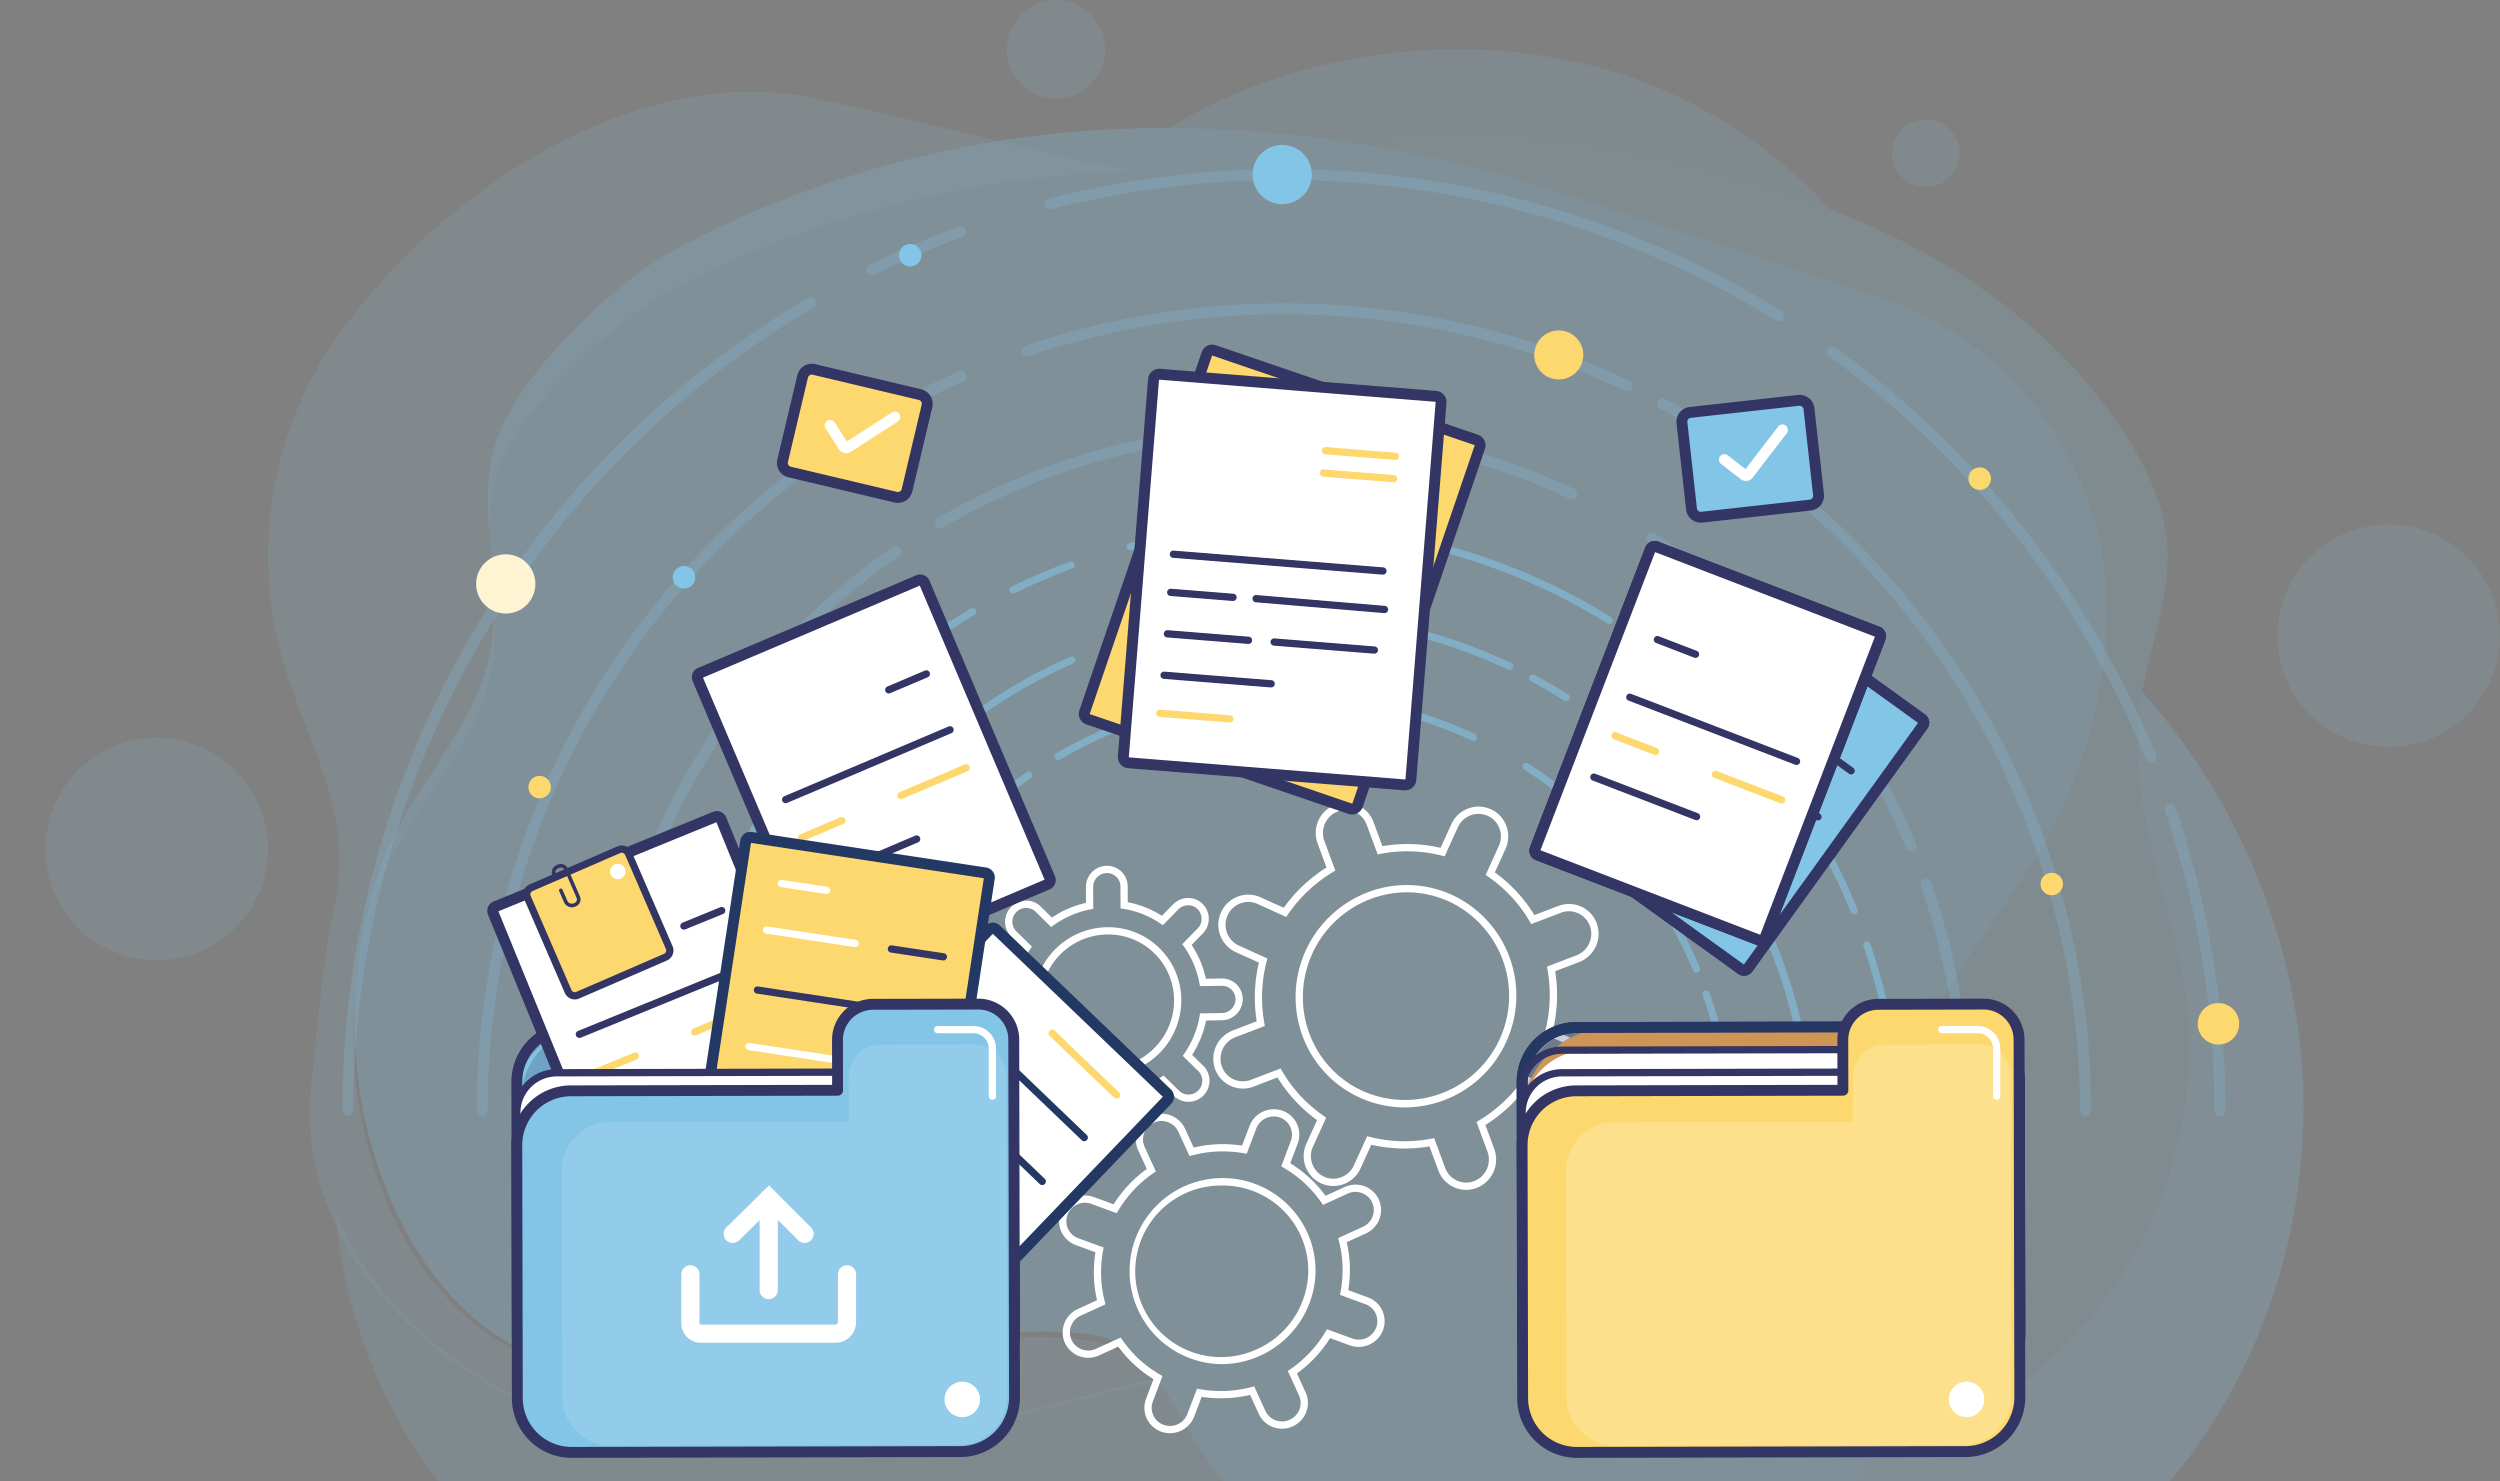 <svg xmlns="http://www.w3.org/2000/svg" width="414.274" height="245.422" viewBox="0 0 414.274 245.422">
  <rect x="0" y="0" width="414.274" height="245.422" fill="#808080" stroke="none"/>
  <g id="graphic" transform="translate(-20.861 -29.137)">
    <g id="BACKGROUND" transform="translate(20.861 29.137)">
      <g id="Group_1502" data-name="Group 1502" transform="translate(0)" opacity="0.34">
        <g id="Group_1501" data-name="Group 1501">
          <g id="Group_1491" data-name="Group 1491" transform="translate(307.743 114.633)" opacity="0.6">
            <path id="Path_1758" data-name="Path 1758" d="M585.641,262.951a69.619,69.619,0,0,1-32.583,75.811,74.024,74.024,0,0,1-17.348,7.162c-.991,1.579-2.065,3.108-3.205,4.587h51.867c13.191-15.7,20.749-35.831,21.938-56.315a97.44,97.44,0,0,0-.447-16.618,106.552,106.552,0,0,0-26.1-57.855c-.211,1.134-.39,2.272-.52,3.416C577.692,236.74,582.684,249.9,585.641,262.951Z" transform="translate(-532.505 -219.723)" fill="#83c5e7"/>
          </g>
          <g id="Group_1492" data-name="Group 1492" transform="translate(55.637 201.293)" opacity="0.41">
            <path id="Path_1759" data-name="Path 1759" d="M258.021,404.766c-3.042-4.2-5.424-9.564-8.651-13.857-6.912,1.406-13.737,3.457-20.641,5.226-14.127,3.62-28.68,6.312-43.26,6.512-16.2.222-32.716-2.9-46.805-11.223-10.744-6.347-20.193-16.044-25.3-27.623a84.574,84.574,0,0,0,16.974,44.128H260.474Q259.2,406.39,258.021,404.766Z" transform="translate(-113.362 -363.801)" fill="#83c5e7"/>
          </g>
          <g id="Group_1493" data-name="Group 1493" transform="translate(193.79 8.17)" opacity="0.41">
            <path id="Path_1760" data-name="Path 1760" d="M370.076,57.731c3.936-.134,8.168-.37,12.786-.719,21.548-1.631,42.893,3.279,63.59,10.059q2.994.981,5.954,2.109a80.09,80.09,0,0,0-32.784-21.765c-24.753-8.577-54.769-5.167-76.572,8.339A196.627,196.627,0,0,1,370.076,57.731Z" transform="translate(-343.05 -42.721)" fill="#83c5e7"/>
          </g>
          <g id="Group_1494" data-name="Group 1494" transform="translate(44.434 15.2)" opacity="0.35">
            <path id="Path_1761" data-name="Path 1761" d="M130.717,268.287c14.049,8.134,30.551,11.243,46.751,11.108,14.58-.121,29.146-2.657,43.291-6.093,6.912-1.68,13.747-3.632,20.666-4.96-2.826-3.679-6.313-6.561-11.5-7.177-20.068-2.385-41.183,5.887-61.161,7.292-13.424.944-27.684-.876-38.533-8.9-7.039-5.207-12.173-12.711-15.675-20.775a72.505,72.505,0,0,1-1.323-53.036c4.153-11.575,14.241-20.372,17.77-32.164,2.948-9.85-.469-20.133.5-30.089a28.116,28.116,0,0,1,1.227-6.044c3.456-10.584,20.051-25.876,30.222-30.986A176.185,176.185,0,0,1,238.7,67.65c-14.747-2.467-28.7-6.9-53.425-12.154-29.363-6.239-62.351,15.311-79.677,40.38a59.549,59.549,0,0,0-4.66,8.022,63.8,63.8,0,0,0-4.906,40.276C99.3,160,109.4,172.189,105.789,189.032c-2.2,10.26-2.782,19.771-3.922,29.928a42.7,42.7,0,0,0,3.68,22.437C110.6,252.641,120,262.084,130.717,268.287Z" transform="translate(-94.736 -54.408)" fill="#83c5e7"/>
          </g>
          <g id="Group_1495" data-name="Group 1495" transform="translate(220.816 22.146)" opacity="0.47">
            <path id="Path_1762" data-name="Path 1762" d="M400.769,66.271c-4.618.349-8.85.585-12.786.719a233.455,233.455,0,0,1,40.262,9.516L478.5,93.034a54.9,54.9,0,0,1,37.8,55.221c-.01.163-.02.327-.03.49a82.614,82.614,0,0,1-13.663,40.313c-7.175,10.707-17.077,22.682-19.555,35.824-1.975,10.471,2.291,21.056,2.81,31.713a48.275,48.275,0,0,1-7.745,28.05,74.024,74.024,0,0,0,17.348-7.162,69.619,69.619,0,0,0,32.583-75.811c-2.957-13.053-7.948-26.211-6.4-39.812.13-1.143.31-2.281.52-3.416,1.533-8.273,4.8-16.356,4.1-24.715-.527-6.316-3.309-12.243-6.709-17.591-11.29-17.756-29.5-30.175-49.246-37.7q-2.958-1.127-5.954-2.109C443.662,69.55,422.317,64.64,400.769,66.271Z" transform="translate(-387.983 -65.957)" fill="#83c5e7"/>
          </g>
          <g id="Group_1496" data-name="Group 1496" transform="translate(58.787 21.202)" opacity="0.7">
            <path id="Path_1763" data-name="Path 1763" d="M142,116.412a29.826,29.826,0,0,0-1.2,6.245c-.914,10.281,2.553,20.874-.345,31.056C136.993,165.9,126.948,175.032,122.854,187c-6.05,17.683-5.76,37.5,1.588,54.731,3.541,8.3,8.714,16.022,15.777,21.36,10.89,8.228,25.159,10.033,38.578,8.989,19.971-1.553,41.044-10.2,61.124-7.841,5.19.609,8.692,3.565,11.536,7.348,3.228,4.293,5.609,9.652,8.651,13.857q1.175,1.625,2.453,3.163H367.555c1.14-1.479,2.214-3.008,3.205-4.588a48.275,48.275,0,0,0,7.745-28.05c-.519-10.657-4.785-21.242-2.81-31.713,2.479-13.141,12.38-25.117,19.555-35.824a82.614,82.614,0,0,0,13.663-40.313c.01-.163.02-.327.03-.49a54.9,54.9,0,0,0-37.8-55.221L320.89,75.881a233.455,233.455,0,0,0-40.262-9.516A196.627,196.627,0,0,0,253.6,64.387c-1.958,0-3.914.028-5.867.085a171.83,171.83,0,0,0-75.664,19.8C161.925,89.6,145.406,105.47,142,116.412Z" transform="translate(-118.599 -64.386)" fill="#83c5e7"/>
          </g>
          <g id="Group_1497" data-name="Group 1497" transform="translate(166.822)" opacity="0.35">
            <circle id="Ellipse_110" data-name="Ellipse 110" cx="8.17" cy="8.17" r="8.17" fill="#83c5e7"/>
          </g>
          <g id="Group_1498" data-name="Group 1498" transform="translate(377.371 86.897)" opacity="0.35">
            <circle id="Ellipse_111" data-name="Ellipse 111" cx="18.451" cy="18.451" r="18.451" fill="#83c5e7"/>
          </g>
          <g id="Group_1499" data-name="Group 1499" transform="translate(0 114.718)" opacity="0.35">
            <circle id="Ellipse_112" data-name="Ellipse 112" cx="18.451" cy="18.451" r="18.451" transform="translate(0 23.582) rotate(-39.719)" fill="#83c5e7"/>
          </g>
          <g id="Group_1500" data-name="Group 1500" transform="translate(313.528 19.792)" opacity="0.35">
            <circle id="Ellipse_113" data-name="Ellipse 113" cx="5.605" cy="5.605" r="5.605" fill="#83c5e7"/>
          </g>
        </g>
      </g>
    </g>
    <g id="OBJECTS" transform="translate(77.608 53.149)">
      <g id="Group_1516" data-name="Group 1516" transform="translate(0 0)">
        <g id="Group_1507" data-name="Group 1507" transform="translate(0 4.008)">
          <g id="Group_1504" data-name="Group 1504" transform="translate(53.393 58.77)" opacity="0.57">
            <g id="Group_1503" data-name="Group 1503">
              <path id="Path_1764" data-name="Path 1764" d="M250.858,303.852a.6.6,0,0,1-.6-.6A74.862,74.862,0,0,1,282.4,241.809a.6.6,0,1,1,.686.988A73.65,73.65,0,0,0,251.46,303.25.6.6,0,0,1,250.858,303.852Z" transform="translate(-222.419 -200.638)" fill="#83c5e7"/>
              <path id="Path_1765" data-name="Path 1765" d="M494.707,327.88a.6.6,0,0,1-.6-.6,73.378,73.378,0,0,0-4.172-24.483.6.6,0,0,1,1.135-.4,74.59,74.59,0,0,1,4.24,24.883A.6.6,0,0,1,494.707,327.88Z" transform="translate(-317.921 -224.666)" fill="#83c5e7"/>
              <path id="Path_1766" data-name="Path 1766" d="M469.13,274.071a.6.6,0,0,1-.553-.367,73.461,73.461,0,0,0-28-33.293.6.6,0,1,1,.652-1.011,74.65,74.65,0,0,1,28.46,33.837.6.6,0,0,1-.554.835Z" transform="translate(-298.154 -199.682)" fill="#83c5e7"/>
              <path id="Path_1767" data-name="Path 1767" d="M311.967,231.031a.6.6,0,0,1-.3-1.121,74.906,74.906,0,0,1,69.373-3.188.6.6,0,0,1-.509,1.089,73.705,73.705,0,0,0-68.256,3.137A.6.6,0,0,1,311.967,231.031Z" transform="translate(-246.772 -191.874)" fill="#83c5e7"/>
              <path id="Path_1768" data-name="Path 1768" d="M228.909,291.221a.6.6,0,0,1-.6-.6,88.053,88.053,0,0,1,52.565-80.56.6.6,0,1,1,.485,1.1,86.852,86.852,0,0,0-51.848,79.46A.6.6,0,0,1,228.909,291.221Z" transform="translate(-213.672 -188.007)" fill="#83c5e7"/>
              <path id="Path_1769" data-name="Path 1769" d="M496,297.7a.6.6,0,0,1-.6-.6,87.206,87.206,0,0,0-35.141-69.748.6.6,0,1,1,.716-.966,88.779,88.779,0,0,1,25.92,30.5A87.022,87.022,0,0,1,496.6,297.1.6.6,0,0,1,496,297.7Z" transform="translate(-306.012 -194.487)" fill="#83c5e7"/>
              <path id="Path_1770" data-name="Path 1770" d="M448.3,219.385a.6.6,0,0,1-.322-.094c-1.779-1.13-3.623-2.209-5.481-3.207a.6.6,0,1,1,.568-1.059c1.884,1.011,3.753,2.1,5.558,3.251a.6.6,0,0,1-.324,1.109Z" transform="translate(-298.906 -189.978)" fill="#83c5e7"/>
              <path id="Path_1771" data-name="Path 1771" d="M393.06,207.36a.6.6,0,0,1-.257-.058,87.09,87.09,0,0,0-64.938-3.8.6.6,0,1,1-.386-1.14,88.3,88.3,0,0,1,65.84,3.848.6.6,0,0,1-.259,1.145Z" transform="translate(-253.031 -183.127)" fill="#83c5e7"/>
              <path id="Path_1772" data-name="Path 1772" d="M540.2,322.494a.6.6,0,0,1-.6-.6,101.25,101.25,0,0,0-5.36-32.617.6.6,0,1,1,1.139-.387,102.455,102.455,0,0,1,5.423,33A.6.6,0,0,1,540.2,322.494Z" transform="translate(-335.581 -219.28)" fill="#83c5e7"/>
              <path id="Path_1773" data-name="Path 1773" d="M508.274,250.948a.6.6,0,0,1-.557-.374,101.539,101.539,0,0,0-34.511-43.9.6.6,0,0,1,.706-.975,102.754,102.754,0,0,1,34.919,44.421.6.6,0,0,1-.557.829Z" transform="translate(-311.17 -186.244)" fill="#83c5e7"/>
              <path id="Path_1774" data-name="Path 1774" d="M411.234,190.036a.6.6,0,0,1-.318-.091A101.715,101.715,0,0,0,332,177.817a.6.6,0,1,1-.3-1.165,102.919,102.919,0,0,1,79.855,12.273.6.6,0,0,1-.319,1.112Z" transform="translate(-254.695 -173.43)" fill="#83c5e7"/>
              <path id="Path_1775" data-name="Path 1775" d="M299.6,189.143a.6.6,0,0,1-.266-1.142,102.5,102.5,0,0,1,9.654-4.132.6.6,0,1,1,.416,1.129,101.092,101.092,0,0,0-9.541,4.083A.6.6,0,0,1,299.6,189.143Z" transform="translate(-241.845 -177.576)" fill="#83c5e7"/>
              <path id="Path_1776" data-name="Path 1776" d="M204.576,285.9a.6.6,0,0,1-.6-.6,102.562,102.562,0,0,1,50.751-88.561.6.6,0,1,1,.608,1.038A101.883,101.883,0,0,0,205.178,285.3.6.6,0,0,1,204.576,285.9Z" transform="translate(-203.975 -182.685)" fill="#83c5e7"/>
            </g>
          </g>
          <g id="Group_1506" data-name="Group 1506" opacity="0.22">
            <g id="Group_1505" data-name="Group 1505">
              <path id="Path_1777" data-name="Path 1777" d="M186.478,274a.9.9,0,0,1-.9-.9,113.369,113.369,0,0,1,35.934-82.939,114.669,114.669,0,0,1,12.936-10.469.9.9,0,0,1,1.03,1.481,112.011,112.011,0,0,0-48.1,91.927A.9.9,0,0,1,186.478,274Z" transform="translate(-143.25 -117.089)" fill="#83c5e7"/>
              <path id="Path_1778" data-name="Path 1778" d="M557.238,310.529a.9.9,0,0,1-.9-.9,111.6,111.6,0,0,0-6.344-37.23.9.9,0,1,1,1.7-.6,113.409,113.409,0,0,1,6.446,37.83A.9.9,0,0,1,557.238,310.529Z" transform="translate(-288.457 -153.621)" fill="#83c5e7"/>
              <path id="Path_1779" data-name="Path 1779" d="M518.35,228.717a.9.9,0,0,1-.832-.552,111.7,111.7,0,0,0-42.584-50.627.9.9,0,1,1,.977-1.516,113.5,113.5,0,0,1,43.269,51.442.9.9,0,0,1-.831,1.253Z" transform="translate(-258.4 -115.636)" fill="#83c5e7"/>
              <path id="Path_1780" data-name="Path 1780" d="M279.39,163.276a.9.9,0,0,1-.456-1.681A113.88,113.88,0,0,1,384.4,156.749a.9.9,0,1,1-.765,1.634,112.076,112.076,0,0,0-103.792,4.77A.9.9,0,0,1,279.39,163.276Z" transform="translate(-180.277 -103.765)" fill="#83c5e7"/>
              <path id="Path_1781" data-name="Path 1781" d="M153.1,254.792a.9.9,0,0,1-.9-.9,133.869,133.869,0,0,1,79.917-122.477.9.9,0,1,1,.727,1.652,132.064,132.064,0,0,0-78.84,120.825A.9.9,0,0,1,153.1,254.792Z" transform="translate(-129.949 -97.885)" fill="#83c5e7"/>
              <path id="Path_1782" data-name="Path 1782" d="M559.2,264.644a.9.9,0,0,1-.9-.9,132.6,132.6,0,0,0-53.434-106.057.9.9,0,0,1,1.075-1.45,134.969,134.969,0,0,1,39.4,46.37,132.3,132.3,0,0,1,14.759,61.137A.9.9,0,0,1,559.2,264.644Z" transform="translate(-270.349 -107.737)" fill="#83c5e7"/>
              <path id="Path_1783" data-name="Path 1783" d="M486.686,145.568a.9.9,0,0,1-.484-.141c-2.71-1.721-5.514-3.362-8.334-4.876a.9.9,0,1,1,.853-1.59c2.859,1.534,5.7,3.2,8.449,4.942a.9.9,0,0,1-.484,1.664Z" transform="translate(-259.545 -100.881)" fill="#83c5e7"/>
              <path id="Path_1784" data-name="Path 1784" d="M402.69,127.285a.9.9,0,0,1-.386-.088,132.424,132.424,0,0,0-98.746-5.771.9.9,0,0,1-.577-1.71,134.23,134.23,0,0,1,100.1,5.851.9.9,0,0,1-.388,1.718Z" transform="translate(-189.793 -90.464)" fill="#83c5e7"/>
              <path id="Path_1785" data-name="Path 1785" d="M626.414,302.341a.9.9,0,0,1-.9-.9,153.966,153.966,0,0,0-8.148-49.6.9.9,0,1,1,1.708-.58,155.755,155.755,0,0,1,8.245,50.177A.9.9,0,0,1,626.414,302.341Z" transform="translate(-315.307 -145.433)" fill="#83c5e7"/>
              <path id="Path_1786" data-name="Path 1786" d="M577.868,193.559a.9.9,0,0,1-.836-.562,154.42,154.42,0,0,0-52.476-66.755.9.9,0,0,1,1.059-1.462A156.221,156.221,0,0,1,578.7,192.316a.9.9,0,0,1-.834,1.243Z" transform="translate(-278.191 -95.204)" fill="#83c5e7"/>
              <path id="Path_1787" data-name="Path 1787" d="M430.322,100.945a.9.9,0,0,1-.477-.137,154.668,154.668,0,0,0-120-18.442.9.9,0,1,1-.449-1.747A156.467,156.467,0,0,1,430.8,99.277a.9.9,0,0,1-.478,1.668Z" transform="translate(-192.324 -75.721)" fill="#83c5e7"/>
              <path id="Path_1788" data-name="Path 1788" d="M260.592,99.588a.9.9,0,0,1-.4-1.712,155.678,155.678,0,0,1,14.677-6.282.9.9,0,0,1,.624,1.693A154.056,154.056,0,0,0,260.989,99.5.893.893,0,0,1,260.592,99.588Z" transform="translate(-172.786 -82.024)" fill="#83c5e7"/>
              <path id="Path_1789" data-name="Path 1789" d="M116.108,246.7a.9.9,0,0,1-.9-.9,155.934,155.934,0,0,1,77.158-134.642.9.9,0,1,1,.913,1.556A154.918,154.918,0,0,0,117.01,245.8.9.9,0,0,1,116.108,246.7Z" transform="translate(-115.206 -89.793)" fill="#83c5e7"/>
            </g>
          </g>
        </g>
        <g id="Group_1508" data-name="Group 1508" transform="translate(104.312 109.003)">
          <path id="Path_1790" data-name="Path 1790" d="M397.015,314.437a4.906,4.906,0,0,1-4.595-3.213l-1.472-3.985a24.561,24.561,0,0,1-9.643-.281l-1.768,3.9a4.978,4.978,0,0,1-2.769,2.611,4.88,4.88,0,0,1-3.783-.11,4.967,4.967,0,0,1-2.434-6.577l1.77-3.9a24.509,24.509,0,0,1-6.563-7.07l-3.968,1.516a4.9,4.9,0,0,1-6.358-2.884,5.026,5.026,0,0,1,2.91-6.414l3.978-1.521a25.1,25.1,0,0,1,.361-9.73l-3.847-1.744a4.995,4.995,0,0,1,.335-9.189,4.88,4.88,0,0,1,3.783.111L366.8,267.7a25.1,25.1,0,0,1,7.084-6.68l-1.476-3.994a5.027,5.027,0,0,1,2.91-6.414,4.9,4.9,0,0,1,6.359,2.884l1.471,3.985a24.517,24.517,0,0,1,9.643.282l1.768-3.9a4.965,4.965,0,0,1,6.552-2.5,4.876,4.876,0,0,1,2.576,2.773,4.98,4.98,0,0,1-.141,3.8l-1.769,3.9a24.541,24.541,0,0,1,6.563,7.071l3.967-1.517a4.9,4.9,0,0,1,6.359,2.884,5.027,5.027,0,0,1-2.91,6.414l-3.978,1.521a25.113,25.113,0,0,1-.361,9.73l3.846,1.745a4.983,4.983,0,0,1-4.117,9.076l-3.848-1.745a25.112,25.112,0,0,1-7.083,6.68l1.475,3.994a5.029,5.029,0,0,1-2.91,6.415A4.925,4.925,0,0,1,397.015,314.437Zm-5.288-8.564,1.822,4.934a3.7,3.7,0,0,0,4.8,2.179,3.82,3.82,0,0,0,2.211-4.874l-1.818-4.924.426-.256a23.958,23.958,0,0,0,7.426-7.005l.285-.416,4.761,2.159a3.781,3.781,0,0,0,3.124-6.886L410,288.622l.125-.488a23.937,23.937,0,0,0,.38-10.2l-.088-.49,4.9-1.874a3.819,3.819,0,0,0,2.211-4.873,3.7,3.7,0,0,0-4.8-2.178l-4.913,1.879-.258-.439a23.355,23.355,0,0,0-6.885-7.419l-.413-.285,2.182-4.809a3.777,3.777,0,0,0,.108-2.89,3.679,3.679,0,0,0-1.943-2.095,3.759,3.759,0,0,0-4.96,1.9l-2.181,4.809-.487-.123a23.363,23.363,0,0,0-10.116-.295l-.5.1-1.822-4.935a3.7,3.7,0,0,0-4.8-2.178,3.819,3.819,0,0,0-2.211,4.874l1.818,4.923-.426.257a23.936,23.936,0,0,0-7.427,7.006l-.284.416-4.762-2.16a3.682,3.682,0,0,0-2.857-.083,3.792,3.792,0,0,0-.267,6.969l4.761,2.159-.125.489a23.957,23.957,0,0,0-.38,10.2l.088.49-4.9,1.874a3.819,3.819,0,0,0-2.211,4.874,3.695,3.695,0,0,0,4.8,2.178l4.913-1.879.259.438a23.337,23.337,0,0,0,6.885,7.418l.413.286-2.182,4.809a3.76,3.76,0,0,0,1.835,4.984,3.679,3.679,0,0,0,2.857.082,3.784,3.784,0,0,0,2.1-1.984l2.182-4.809.487.123a23.372,23.372,0,0,0,10.116.294Zm-4.859-5.093A18.089,18.089,0,0,1,369.9,288.909a18.6,18.6,0,0,1,10.781-23.764,18.038,18.038,0,0,1,13.989.408,18.376,18.376,0,0,1,9,24.347h0A18.492,18.492,0,0,1,386.868,300.779Zm.339-35.647a17.057,17.057,0,0,0-6.095,1.135,17.4,17.4,0,0,0-10.082,22.224,16.838,16.838,0,0,0,8.89,9.579,17.253,17.253,0,0,0,14.255-31.422A16.832,16.832,0,0,0,387.207,265.133Z" transform="translate(-315.129 -250.282)" fill="#fff"/>
          <path id="Path_1791" data-name="Path 1791" d="M311.121,312.549a3.424,3.424,0,0,1-3.43-3.415l-.011-2.62a16.3,16.3,0,0,1-5.655-2.248l-1.85,1.889a3.473,3.473,0,0,1-2.44,1.051,3.3,3.3,0,0,1-2.458-.978,3.4,3.4,0,0,1-1.028-2.437,3.476,3.476,0,0,1,1-2.461l1.85-1.889a16.314,16.314,0,0,1-2.364-5.605l-2.619.042a3.515,3.515,0,0,1-2.459-.978,3.407,3.407,0,0,1-1.027-2.437,3.51,3.51,0,0,1,3.44-3.513l2.631-.043a16.69,16.69,0,0,1,2.314-5.691l-1.862-1.824a3.406,3.406,0,0,1-1.028-2.438,3.5,3.5,0,0,1,3.44-3.512,3.416,3.416,0,0,1,2.458.978l1.862,1.824a16.684,16.684,0,0,1,5.642-2.432l-.012-2.63a3.51,3.51,0,0,1,3.441-3.513,3.455,3.455,0,0,1,2.458.978,3.405,3.405,0,0,1,1.028,2.437l.012,2.619a16.309,16.309,0,0,1,5.654,2.248l1.85-1.889h0a3.469,3.469,0,0,1,2.44-1.052,3.343,3.343,0,0,1,2.458.977,3.468,3.468,0,0,1,.027,4.9l-1.85,1.889a16.313,16.313,0,0,1,2.364,5.606l2.62-.042a3.475,3.475,0,0,1,2.458.978,3.4,3.4,0,0,1,1.028,2.437,3.507,3.507,0,0,1-3.44,3.512l-2.63.043A16.721,16.721,0,0,1,325.119,299l1.862,1.823a3.488,3.488,0,0,1-2.413,5.95,3.381,3.381,0,0,1-2.458-.978l-1.862-1.824a16.682,16.682,0,0,1-5.643,2.432l.013,2.63a3.509,3.509,0,0,1-3.441,3.513Zm-9.257-9.837.416.281a15.124,15.124,0,0,0,6.1,2.423l.5.082.016,3.631a2.223,2.223,0,0,0,2.227,2.218h.038a2.3,2.3,0,0,0,2.257-2.3l-.017-3.618.488-.1a15.528,15.528,0,0,0,6.079-2.62l.41-.293,2.577,2.523a2.161,2.161,0,0,0,1.6.635,2.285,2.285,0,0,0,1.59-3.888l-2.577-2.524.285-.416a15.528,15.528,0,0,0,2.494-6.131l.086-.49,3.617-.058a2.3,2.3,0,0,0,2.257-2.3,2.221,2.221,0,0,0-2.226-2.218h-.037l-3.629.059-.093-.5a15.133,15.133,0,0,0-2.548-6.045l-.291-.41,2.548-2.6a2.263,2.263,0,0,0-.01-3.2,2.084,2.084,0,0,0-1.6-.634,2.276,2.276,0,0,0-1.6.69h0l-2.548,2.6-.416-.281a15.133,15.133,0,0,0-6.1-2.423l-.5-.082-.017-3.63a2.221,2.221,0,0,0-2.226-2.218h-.038a2.3,2.3,0,0,0-2.257,2.3l.017,3.618-.488.1a15.515,15.515,0,0,0-6.078,2.621l-.41.294-2.577-2.525a2.2,2.2,0,0,0-1.6-.633,2.3,2.3,0,0,0-2.257,2.3,2.21,2.21,0,0,0,.666,1.582l2.577,2.525-.285.416a15.518,15.518,0,0,0-2.494,6.131l-.086.49-3.618.058a2.3,2.3,0,0,0-2.257,2.3,2.214,2.214,0,0,0,.666,1.583,2.252,2.252,0,0,0,1.6.634l3.628-.058.093.5a15.148,15.148,0,0,0,2.548,6.044l.291.41-2.548,2.6a2.275,2.275,0,0,0-.657,1.614,2.212,2.212,0,0,0,.666,1.583,2.151,2.151,0,0,0,1.6.634,2.279,2.279,0,0,0,1.6-.69Zm9.064-.339a12.045,12.045,0,0,1-8.489-3.456A12.357,12.357,0,0,1,311,277.847a12.1,12.1,0,0,1,12.324,12.072,12.425,12.425,0,0,1-12.2,12.452Zm.277-23.325-.182,0a11.155,11.155,0,0,0-7.742,19.007,10.916,10.916,0,0,0,7.83,3.112,11.119,11.119,0,0,0,7.808-3.368h0a11.12,11.12,0,0,0,3.205-7.876,10.9,10.9,0,0,0-10.92-10.877Z" transform="translate(-288.631 -257.212)" fill="#fff"/>
          <path id="Path_1792" data-name="Path 1792" d="M331,388.415a4.245,4.245,0,0,1-1.462-.259,4.2,4.2,0,0,1-2.488-5.442l1.231-3.249a20.6,20.6,0,0,1-5.845-5.394l-3.187,1.457a4.252,4.252,0,0,1-5.641-2.07,4.176,4.176,0,0,1-.1-3.242,4.267,4.267,0,0,1,2.229-2.378l3.186-1.457a20.624,20.624,0,0,1-.256-7.95l-3.262-1.194a4.2,4.2,0,0,1-2.488-5.442,4.307,4.307,0,0,1,5.487-2.509l3.273,1.2a21.1,21.1,0,0,1,5.492-5.858l-1.437-3.142a4.181,4.181,0,0,1-.1-3.243,4.279,4.279,0,0,1,7.87-.309l1.437,3.143a21.113,21.113,0,0,1,8.023-.321l1.236-3.259a4.307,4.307,0,0,1,5.486-2.509,4.2,4.2,0,0,1,2.489,5.442l-1.232,3.249a20.644,20.644,0,0,1,5.846,5.395l3.185-1.457a4.259,4.259,0,0,1,3.258-.131,4.2,4.2,0,0,1,2.488,5.442,4.261,4.261,0,0,1-2.23,2.378l-3.186,1.457a20.627,20.627,0,0,1,.256,7.951l3.262,1.193a4.2,4.2,0,0,1,2.488,5.443,4.307,4.307,0,0,1-5.487,2.509l-3.273-1.2a21.113,21.113,0,0,1-5.492,5.858l1.437,3.143a4.177,4.177,0,0,1,.1,3.242,4.3,4.3,0,0,1-5.487,2.509,4.179,4.179,0,0,1-2.383-2.2l-1.438-3.143a21.1,21.1,0,0,1-8.024.322l-1.235,3.259A4.311,4.311,0,0,1,331,388.415Zm-8.156-15.854.286.413a19.455,19.455,0,0,0,6.2,5.715l.438.257-1.589,4.195a3,3,0,0,0,1.776,3.886,3.1,3.1,0,0,0,3.949-1.805l1.586-4.184.49.085a19.945,19.945,0,0,0,8.5-.341l.488-.127,1.854,4.055a2.982,2.982,0,0,0,1.7,1.57,3.1,3.1,0,0,0,3.949-1.805,2.985,2.985,0,0,0-.074-2.315l-1.854-4.055.415-.287a19.949,19.949,0,0,0,5.818-6.2l.256-.427,4.2,1.537a3.1,3.1,0,0,0,3.948-1.805,2.995,2.995,0,0,0-1.776-3.886l-4.212-1.541.093-.5a19.461,19.461,0,0,0-.27-8.425l-.124-.487,4.094-1.871a3.067,3.067,0,0,0,1.605-1.711,3,3,0,0,0-1.777-3.886,3.065,3.065,0,0,0-2.344.094l-4.094,1.872-.287-.413a19.466,19.466,0,0,0-6.2-5.715l-.439-.257,1.59-4.195a3,3,0,0,0-1.777-3.886,3.1,3.1,0,0,0-3.948,1.806l-1.587,4.183-.49-.085a19.929,19.929,0,0,0-8.5.341l-.488.126-1.854-4.054a3.076,3.076,0,0,0-5.651.235,2.983,2.983,0,0,0,.074,2.316l1.854,4.054-.415.287a19.927,19.927,0,0,0-5.817,6.2l-.256.427-4.2-1.537a3.1,3.1,0,0,0-3.948,1.805,3,3,0,0,0,1.776,3.886l4.212,1.542-.093.5a19.449,19.449,0,0,0,.269,8.424l.124.487-4.094,1.872a3.068,3.068,0,0,0-1.6,1.711,2.986,2.986,0,0,0,.073,2.314,3.051,3.051,0,0,0,4.047,1.476Zm16.657,4.413a15.419,15.419,0,1,1,14.244-21.868,15.194,15.194,0,0,1,.378,11.784A15.676,15.676,0,0,1,339.5,376.974Zm.213-29.6a14.216,14.216,0,1,0,5.786,27.089h0a14.336,14.336,0,0,0,7.5-7.995,14,14,0,0,0-.348-10.857A14.184,14.184,0,0,0,339.71,347.369Z" transform="translate(-298.196 -283.935)" fill="#fff"/>
        </g>
        <g id="Group_1515" data-name="Group 1515" transform="translate(22.153)">
          <g id="Group_1511" data-name="Group 1511" transform="translate(49.848 36.264)">
            <g id="Group_1510" data-name="Group 1510">
              <g id="Group_1509" data-name="Group 1509">
                <path id="Rectangle_129" data-name="Rectangle 129" d="M2.582,0H18.6a2.583,2.583,0,0,1,2.583,2.583v12.3A2.583,2.583,0,0,1,18.6,17.466H2.583A2.583,2.583,0,0,1,0,14.883V2.582A2.582,2.582,0,0,1,2.582,0Z" transform="translate(4.62 0.586) rotate(13.354)" fill="#fcd86e"/>
                <path id="Path_1793" data-name="Path 1793" d="M254.952,152.406a2.445,2.445,0,0,1-.566-.067h0L236.8,148.165a2.459,2.459,0,0,1-1.822-2.956l3.317-13.971a2.46,2.46,0,0,1,2.956-1.822l17.585,4.174a2.46,2.46,0,0,1,1.822,2.956l-3.318,13.971A2.459,2.459,0,0,1,254.952,152.406Zm-.15-1.822a.649.649,0,0,0,.784-.483L258.9,136.13a.653.653,0,0,0-.484-.784l-17.584-4.174a.651.651,0,0,0-.784.484l-3.317,13.971a.652.652,0,0,0,.483.784l17.585,4.174Z" transform="translate(-234.913 -129.349)" fill="#333564"/>
              </g>
              <path id="Path_1794" data-name="Path 1794" d="M251.638,149.428a1.471,1.471,0,0,1-.306-.033,1.414,1.414,0,0,1-.9-.625l-2.21-3.473a.9.9,0,0,1,1.523-.969l2,3.148,7.464-4.812a.9.9,0,0,1,.977,1.517l-7.786,5.019A1.414,1.414,0,0,1,251.638,149.428Z" transform="translate(-240.162 -134.598)" fill="#fff"/>
            </g>
          </g>
          <g id="Group_1514" data-name="Group 1514" transform="translate(198.901 41.422)">
            <g id="Group_1513" data-name="Group 1513">
              <g id="Group_1512" data-name="Group 1512">
                <path id="Rectangle_130" data-name="Rectangle 130" d="M2.583,0H18.6a2.582,2.582,0,0,1,2.582,2.582v12.3A2.582,2.582,0,0,1,18.6,17.466H2.582A2.582,2.582,0,0,1,0,14.883V2.583A2.583,2.583,0,0,1,2.583,0Z" transform="matrix(0.994, -0.11, 0.11, 0.994, 0.741, 3.08)" fill="#83c5e7"/>
                <path id="Path_1795" data-name="Path 1795" d="M486.76,159.105a2.457,2.457,0,0,1-2.436-2.185l-1.586-14.271a2.458,2.458,0,0,1,2.17-2.711l17.962-2a2.458,2.458,0,0,1,2.713,2.169l1.586,14.272a2.458,2.458,0,0,1-2.17,2.711l-17.961,2A2.538,2.538,0,0,1,486.76,159.105Zm16.381-19.375a.579.579,0,0,0-.072,0l-17.963,2a.651.651,0,0,0-.575.719l1.586,14.271a.651.651,0,0,0,.719.575l17.962-2h0a.651.651,0,0,0,.574-.719l-1.586-14.271A.652.652,0,0,0,503.141,139.73Z" transform="translate(-482.723 -137.926)" fill="#333564"/>
              </g>
              <path id="Path_1796" data-name="Path 1796" d="M498.9,155.44a1.409,1.409,0,0,1-.869-.3l-3.25-2.523a.9.9,0,0,1,1.107-1.426l2.947,2.288,5.4-7.045a.9.9,0,0,1,1.432,1.1l-5.639,7.349a1.413,1.413,0,0,1-.947.545A1.468,1.468,0,0,1,498.9,155.44Z" transform="translate(-487.388 -141.176)" fill="#fff"/>
            </g>
          </g>
          <circle id="Ellipse_114" data-name="Ellipse 114" cx="4.91" cy="4.91" r="4.91" transform="translate(0 67.841)" fill="#fef3d3"/>
          <circle id="Ellipse_115" data-name="Ellipse 115" cx="4.91" cy="4.91" r="4.91" transform="translate(128.662)" fill="#83c5e7"/>
          <path id="Path_1797" data-name="Path 1797" d="M209.932,186.941a1.865,1.865,0,1,1-1.865-1.865A1.865,1.865,0,0,1,209.932,186.941Z" transform="translate(-173.623 -115.294)" fill="#83c5e7"/>
          <path id="Path_1798" data-name="Path 1798" d="M566.915,159.766a1.865,1.865,0,1,1-1.865-1.865A1.865,1.865,0,0,1,566.915,159.766Z" transform="translate(-315.888 -104.464)" fill="#fcd86e"/>
          <circle id="Ellipse_116" data-name="Ellipse 116" cx="1.865" cy="1.865" r="1.865" transform="translate(70.061 16.415)" fill="#83c5e7"/>
          <circle id="Ellipse_117" data-name="Ellipse 117" cx="1.865" cy="1.865" r="1.865" transform="translate(8.662 104.559)" fill="#fcd86e"/>
          <circle id="Ellipse_118" data-name="Ellipse 118" cx="1.865" cy="1.865" r="1.865" transform="translate(259.228 120.618)" fill="#fcd86e"/>
          <path id="Path_1799" data-name="Path 1799" d="M633.213,308.924a3.435,3.435,0,1,1-3.435-3.435A3.435,3.435,0,0,1,633.213,308.924Z" transform="translate(-341.057 -163.281)" fill="#fcd86e"/>
          <path id="Path_1800" data-name="Path 1800" d="M451.679,124.235a4.062,4.062,0,1,1-4.062-4.062A4.063,4.063,0,0,1,451.679,124.235Z" transform="translate(-268.212 -89.428)" fill="#fcd86e"/>
        </g>
      </g>
      <g id="Group_1534" data-name="Group 1534" transform="translate(23.995 71.186)">
        <g id="Group_1518" data-name="Group 1518" transform="translate(4.001 74.04)">
          <g id="Group_1517" data-name="Group 1517">
            <path id="Path_1883" data-name="Path 1883" d="M11.678,0H70.709A11.678,11.678,0,0,1,82.387,11.678V48.24A11.678,11.678,0,0,1,70.709,59.918H11.678A11.678,11.678,0,0,1,0,48.24V11.678A11.678,11.678,0,0,1,11.678,0Z" transform="translate(0.883 1.056) rotate(-0.12)" fill="#83c5e7"/>
            <path id="Path_1801" data-name="Path 1801" d="M171.728,372.363a9.9,9.9,0,0,1-9.89-9.869l-.087-41.942a9.9,9.9,0,0,1,9.869-9.911l64.411-.135h.02a9.9,9.9,0,0,1,9.891,9.869l.088,41.943a9.916,9.916,0,0,1-9.869,9.91h0l-64.411.135Zm64.431-1.038h0Zm-.108-59.015h-.016l-64.411.135a8.1,8.1,0,0,0-8.068,8.1l.087,41.942a8.1,8.1,0,0,0,8.086,8.068h.017l64.411-.135a8.112,8.112,0,0,0,8.068-8.1l-.088-41.942A8.1,8.1,0,0,0,236.051,312.31Z" transform="translate(-161.751 -310.506)" fill="#333564"/>
          </g>
          <path id="Path_1882" data-name="Path 1882" d="M11.678,0H70.709A11.678,11.678,0,0,1,82.387,11.678V48.24A11.678,11.678,0,0,1,70.709,59.918H11.678A11.678,11.678,0,0,1,0,48.24V11.678A11.678,11.678,0,0,1,11.678,0Z" transform="translate(1.665 1.056) rotate(-0.12)" fill="#233863" opacity="0.24"/>
        </g>
        <g id="Group_1528" data-name="Group 1528">
          <g id="Group_1520" data-name="Group 1520" transform="translate(45.286 57.684)">
            <g id="Group_1519" data-name="Group 1519">
              <rect id="Rectangle_133" data-name="Rectangle 133" width="40.829" height="54.735" rx="1.277" transform="translate(38.463 0.584) rotate(43.793)" fill="#fff"/>
              <path id="Path_1802" data-name="Path 1802" d="M260.422,352.247a1.659,1.659,0,0,1-1.155-.465h0L230.9,324.59a1.672,1.672,0,0,1-.049-2.363l36.815-38.4a1.672,1.672,0,0,1,2.363-.049l28.363,27.192a1.672,1.672,0,0,1,.049,2.363l-36.815,38.4a1.659,1.659,0,0,1-1.171.514Zm.094-1.768h0Zm-28.267-27.1,28.17,27.007,36.631-38.207-28.17-27.008Z" transform="translate(-230.389 -283.313)" fill="#233863"/>
            </g>
            <path id="Path_1803" data-name="Path 1803" d="M321.019,324.251a.6.6,0,0,1-.416-.167l-10.678-10.238a.6.6,0,0,1,.833-.868l10.678,10.237a.6.6,0,0,1-.417,1.036Z" transform="translate(-262.012 -295.069)" fill="#fcd86e"/>
            <path id="Path_1804" data-name="Path 1804" d="M305.02,329.184a.6.6,0,0,1-.416-.167l-21.357-20.476a.6.6,0,0,1,.833-.869l21.357,20.476a.6.6,0,0,1-.417,1.036Z" transform="translate(-251.381 -292.954)" fill="#233863"/>
            <path id="Path_1805" data-name="Path 1805" d="M293.446,341.256a.6.6,0,0,1-.416-.167l-21.357-20.476a.6.6,0,0,1,.833-.869l21.357,20.476a.6.6,0,0,1-.417,1.036Z" transform="translate(-246.768 -297.765)" fill="#233863"/>
            <path id="Path_1806" data-name="Path 1806" d="M282.554,352.618a.6.6,0,0,1-.417-.167l-21.357-20.476a.6.6,0,1,1,.833-.868l21.357,20.476a.6.6,0,0,1-.416,1.035Z" transform="translate(-242.427 -302.293)" fill="#233863"/>
            <path id="Path_1807" data-name="Path 1807" d="M270.979,364.691a.6.6,0,0,1-.416-.168l-21.357-20.476a.6.6,0,1,1,.833-.868L271.4,363.655a.6.6,0,0,1-.417,1.036Z" transform="translate(-237.814 -307.104)" fill="#233863"/>
          </g>
          <g id="Group_1523" data-name="Group 1523" transform="translate(0 39.207)">
            <g id="Group_1521" data-name="Group 1521">
              <rect id="Rectangle_134" data-name="Rectangle 134" width="40.829" height="54.735" rx="1.277" transform="translate(0.67 16.109) rotate(-22.221)" fill="#fff"/>
              <path id="Path_1808" data-name="Path 1808" d="M176.889,320.041A1.675,1.675,0,0,1,175.343,319l-20.118-49.247a1.669,1.669,0,0,1,.915-2.179l36.374-14.86a1.673,1.673,0,0,1,2.178.914l20.119,49.247a1.673,1.673,0,0,1-.914,2.178h0l-36.374,14.86A1.66,1.66,0,0,1,176.889,320.041ZM156.946,269.2l20.017,49,36.127-14.759-20.018-49Zm56.608,35.026h0Zm-.342-.835h0Z" transform="translate(-155.099 -252.593)" fill="#333564"/>
            </g>
            <path id="Path_1809" data-name="Path 1809" d="M208.9,282.764a.6.6,0,0,1-.227-1.158l6.255-2.556a.6.6,0,0,1,.455,1.114l-6.255,2.556A.6.6,0,0,1,208.9,282.764Z" transform="translate(-176.302 -263.119)" fill="#333564"/>
            <path id="Path_1810" data-name="Path 1810" d="M180.092,306.88a.6.6,0,0,1-.227-1.158l27.388-11.189a.6.6,0,1,1,.455,1.113L180.32,306.836A.6.6,0,0,1,180.092,306.88Z" transform="translate(-164.82 -269.289)" fill="#333564"/>
            <path id="Path_1811" data-name="Path 1811" d="M211.832,310.672a.6.6,0,0,1-.227-1.158l10.887-4.447a.6.6,0,1,1,.455,1.113l-10.887,4.447A.6.6,0,0,1,211.832,310.672Z" transform="translate(-177.469 -273.487)" fill="#fcd86e"/>
            <path id="Path_1812" data-name="Path 1812" d="M184.4,323.024a.6.6,0,0,1-.227-1.158l6.664-2.722a.6.6,0,1,1,.455,1.113l-6.664,2.723A.594.594,0,0,1,184.4,323.024Z" transform="translate(-166.534 -279.096)" fill="#fcd86e"/>
            <path id="Path_1813" data-name="Path 1813" d="M187.969,332.543a.6.6,0,0,1-.227-1.158l16.87-6.892a.6.6,0,1,1,.455,1.114L188.2,332.5A.593.593,0,0,1,187.969,332.543Z" transform="translate(-167.959 -281.229)" fill="#233863"/>
            <g id="Group_1522" data-name="Group 1522" transform="translate(5.939 5.694)">
              <rect id="Rectangle_135" data-name="Rectangle 135" width="18.262" height="19.415" rx="2.004" transform="matrix(0.918, -0.398, 0.398, 0.918, 0.222, 7.481)" fill="#fcd86e"/>
              <path id="Path_1814" data-name="Path 1814" d="M173.542,287.578a1.812,1.812,0,0,1-1.659-1.089l-6.76-15.6a1.807,1.807,0,0,1,.94-2.376l14.544-6.3a1.809,1.809,0,0,1,2.376.939l6.76,15.6a1.807,1.807,0,0,1-.94,2.376h0l-14.544,6.3A1.8,1.8,0,0,1,173.542,287.578Zm7.783-24.315a.6.6,0,0,0-.239.049l-14.544,6.3a.6.6,0,0,0-.314.795l6.761,15.6a.6.6,0,0,0,.794.314l14.544-6.3a.6.6,0,0,0,.314-.795l-6.76-15.6A.6.6,0,0,0,181.324,263.263Zm7.24,17.312h0Z" transform="translate(-164.973 -262.059)" fill="#333564"/>
            </g>
            <path id="Path_1815" data-name="Path 1815" d="M176.2,274.339a1.426,1.426,0,0,1-1.306-.858l-.793-1.829a.3.3,0,0,1,.552-.24l.793,1.83a.82.82,0,0,0,1.079.427l.134-.057a.636.636,0,0,0,.33-.834l-2.007-4.631a.657.657,0,0,0-.862-.341l-.228.1a.7.7,0,0,0-.362.916l.049.113a.3.3,0,0,1-.551.241l-.05-.115a1.3,1.3,0,0,1,.675-1.708l.228-.1a1.262,1.262,0,0,1,1.653.653l2.007,4.631a1.239,1.239,0,0,1-.643,1.626l-.134.057A1.413,1.413,0,0,1,176.2,274.339Z" transform="translate(-162.182 -258.394)" fill="#333564"/>
            <path id="Path_1816" data-name="Path 1816" d="M191.14,267.485a1.277,1.277,0,1,1-1.807-.017A1.278,1.278,0,0,1,191.14,267.485Z" transform="translate(-168.59 -258.375)" fill="#fff"/>
          </g>
          <g id="Group_1525" data-name="Group 1525" transform="translate(33.906)">
            <g id="Group_1524" data-name="Group 1524">
              <rect id="Rectangle_136" data-name="Rectangle 136" width="40.829" height="54.735" rx="1.277" transform="translate(0.663 16.619) rotate(-23.003)" fill="#fff"/>
              <path id="Path_1817" data-name="Path 1817" d="M233.93,255.074a1.674,1.674,0,0,1-1.537-1.018L211.6,205.088a1.673,1.673,0,0,1,.885-2.19l36.169-15.355a1.67,1.67,0,0,1,2.19.886L271.636,237.4a1.669,1.669,0,0,1-.885,2.19l-36.168,15.355A1.67,1.67,0,0,1,233.93,255.074Zm-20.613-50.568L234,253.228l35.921-15.251-20.684-48.721Z" transform="translate(-211.471 -187.409)" fill="#333564"/>
            </g>
            <path id="Path_1818" data-name="Path 1818" d="M265.326,217.648a.6.6,0,0,1-.235-1.155l6.219-2.641a.6.6,0,0,1,.47,1.107l-6.219,2.64A.6.6,0,0,1,265.326,217.648Z" transform="translate(-232.693 -197.928)" fill="#333564"/>
            <path id="Path_1819" data-name="Path 1819" d="M236.923,241.964a.6.6,0,0,1-.235-1.155l27.234-11.562a.6.6,0,1,1,.47,1.107l-27.234,11.562A.6.6,0,0,1,236.923,241.964Z" transform="translate(-221.374 -204.063)" fill="#333564"/>
            <path id="Path_1820" data-name="Path 1820" d="M268.651,245.472a.6.6,0,0,1-.235-1.155l10.825-4.6a.6.6,0,1,1,.47,1.107l-10.825,4.6A.6.6,0,0,1,268.651,245.472Z" transform="translate(-234.018 -208.237)" fill="#fcd86e"/>
            <path id="Path_1821" data-name="Path 1821" d="M241.37,258.234a.6.6,0,0,1-.235-1.155l6.626-2.813a.6.6,0,0,1,.47,1.108l-6.626,2.813A.6.6,0,0,1,241.37,258.234Z" transform="translate(-223.146 -214.034)" fill="#fcd86e"/>
            <path id="Path_1822" data-name="Path 1822" d="M245.111,267.613a.6.6,0,0,1-.235-1.155l16.775-7.122a.6.6,0,0,1,.47,1.108l-16.775,7.122A.6.6,0,0,1,245.111,267.613Z" transform="translate(-224.637 -216.054)" fill="#333564"/>
          </g>
          <g id="Group_1527" data-name="Group 1527" transform="translate(33.942 42.651)">
            <g id="Group_1526" data-name="Group 1526">
              <rect id="Rectangle_137" data-name="Rectangle 137" width="40.829" height="54.735" rx="1.277" transform="matrix(0.989, 0.15, -0.15, 0.989, 9.006, 0.796)" fill="#fcd86e"/>
              <path id="Path_1823" data-name="Path 1823" d="M252.052,320.151a1.728,1.728,0,0,1-.254-.019h0l-38.847-5.895a1.67,1.67,0,0,1-1.4-1.9l7.979-52.6a1.671,1.671,0,0,1,1.9-1.4l38.848,5.894a1.672,1.672,0,0,1,1.4,1.9l-7.98,52.6a1.672,1.672,0,0,1-1.649,1.42Zm-38.7-7.677,38.583,5.854L259.876,266l-38.583-5.854Z" transform="translate(-211.53 -258.319)" fill="#233863"/>
            </g>
            <path id="Path_1824" data-name="Path 1824" d="M243.161,273.876a.577.577,0,0,1-.091-.007l-7.458-1.131a.6.6,0,1,1,.181-1.189l7.457,1.131a.6.6,0,0,1-.09,1.2Z" transform="translate(-220.924 -263.589)" fill="#fff"/>
            <path id="Path_1825" data-name="Path 1825" d="M274.615,292.081a.669.669,0,0,1-.091-.007l-8.563-1.3a.6.6,0,1,1,.181-1.189l8.563,1.3a.6.6,0,0,1-.09,1.2Z" transform="translate(-233.018 -270.777)" fill="#333564"/>
            <path id="Path_1826" data-name="Path 1826" d="M246.281,287.783a.582.582,0,0,1-.091-.007l-14.626-2.219a.6.6,0,1,1,.181-1.189l14.626,2.219a.6.6,0,0,1-.09,1.2Z" transform="translate(-219.31 -268.697)" fill="#fff"/>
            <path id="Path_1827" data-name="Path 1827" d="M245.811,304.628a.577.577,0,0,1-.091-.007l-16.665-2.528a.6.6,0,0,1,.181-1.189l16.664,2.528a.6.6,0,0,1-.09,1.2Z" transform="translate(-218.311 -275.287)" fill="#333564"/>
            <path id="Path_1828" data-name="Path 1828" d="M256.038,322.1a.588.588,0,0,1-.091-.007L226.7,317.655a.6.6,0,1,1,.181-1.188l29.252,4.438a.6.6,0,0,1-.09,1.2Z" transform="translate(-217.37 -281.489)" fill="#fff"/>
            <path id="Path_1829" data-name="Path 1829" d="M240.727,336.693a.6.6,0,0,1-.091-.007l-16.449-2.5a.6.6,0,1,1,.181-1.189l16.449,2.495a.6.6,0,0,1-.09,1.2Z" transform="translate(-216.37 -288.079)" fill="#fff"/>
          </g>
        </g>
        <g id="Group_1533" data-name="Group 1533" transform="translate(3.994 70.29)">
          <g id="Group_1529" data-name="Group 1529" transform="translate(0.302 11.536)">
            <path id="Path_1830" data-name="Path 1830" d="M239.132,384.368l-69.17.145a6.628,6.628,0,0,1-6.622-6.595l-.1-46.7a6.628,6.628,0,0,1,6.595-6.623l69.17-.145a6.628,6.628,0,0,1,6.623,6.595l.1,46.7A6.629,6.629,0,0,1,239.132,384.368Z" transform="translate(-162.641 -323.849)" fill="#fff"/>
            <path id="Path_1831" data-name="Path 1831" d="M169.55,384.716a7.23,7.23,0,0,1-7.21-7.2l-.1-46.7a7.23,7.23,0,0,1,7.195-7.225l69.17-.145h.015a7.218,7.218,0,0,1,7.211,7.195l.1,46.7a7.218,7.218,0,0,1-7.2,7.224v0l-69.17.146Zm69.072-60.063h-.013l-69.17.145a6.027,6.027,0,0,0-5.994,6.02l.1,46.7a6.026,6.026,0,0,0,6.007,5.995h.013l69.17-.146h0a6.014,6.014,0,0,0,5.995-6.019l-.1-46.7A6.015,6.015,0,0,0,238.622,324.653Z" transform="translate(-162.242 -323.45)" fill="#333564"/>
          </g>
          <g id="Group_1530" data-name="Group 1530">
            <path id="Path_1832" data-name="Path 1832" d="M239.7,305.769l-17.447.037a5.9,5.9,0,0,0-5.869,5.894l.017,8.349-44.19.093a9.014,9.014,0,0,0-8.969,9.007l.088,41.942a9.014,9.014,0,0,0,9.007,8.969l64.411-.135a9.014,9.014,0,0,0,8.969-9.007l-.086-41.083,0-.859-.036-17.336A5.9,5.9,0,0,0,239.7,305.769Z" transform="translate(-162.338 -304.867)" fill="#83c5e7"/>
            <path id="Path_1833" data-name="Path 1833" d="M171.719,380.364a9.9,9.9,0,0,1-9.89-9.869l-.088-41.942a9.9,9.9,0,0,1,9.869-9.911l43.287-.091-.016-7.447a6.8,6.8,0,0,1,6.77-6.8l17.447-.036h.014a6.791,6.791,0,0,1,6.784,6.769l.124,59.279a9.9,9.9,0,0,1-9.869,9.911l-64.412.135ZM239.1,306.074l-17.446.036a5,5,0,0,0-4.969,4.99l.017,8.349a.9.9,0,0,1-.9.9l-44.19.093a8.1,8.1,0,0,0-8.068,8.1l.088,41.942a8.1,8.1,0,0,0,8.086,8.068h.016l64.412-.135a8.1,8.1,0,0,0,8.068-8.1l-.124-59.279a4.984,4.984,0,0,0-4.979-4.968Zm0-.9h0Z" transform="translate(-161.74 -304.27)" fill="#333564"/>
          </g>
          <path id="Path_1834" data-name="Path 1834" d="M244.02,316.891l-15.61.033a5.278,5.278,0,0,0-5.251,5.274l.016,7.472-39.538.083a8.066,8.066,0,0,0-8.025,8.06l.079,37.535a8.066,8.066,0,0,0,8.059,8.027l57.632-.121a8.067,8.067,0,0,0,8.025-8.06l-.078-36.767v-.769l-.032-15.515A5.279,5.279,0,0,0,244.02,316.891Z" transform="translate(-167.268 -309.3)" fill="#fff" opacity="0.12"/>
          <path id="Path_1835" data-name="Path 1835" d="M286.963,412.731a2.937,2.937,0,1,1-2.937-2.937A2.937,2.937,0,0,1,286.963,412.731Z" transform="translate(-209.303 -346.323)" fill="#fff"/>
          <path id="Path_1836" data-name="Path 1836" d="M287.853,324.03a.6.6,0,0,1-.6-.6v-7.995A2.553,2.553,0,0,0,284.6,313h-5.825a.6.6,0,0,1,0-1.2H284.6a3.755,3.755,0,0,1,3.857,3.636v7.995A.6.6,0,0,1,287.853,324.03Z" transform="translate(-208.141 -307.27)" fill="#fff"/>
          <g id="Group_1532" data-name="Group 1532" transform="translate(28.163 30.955)">
            <g id="Group_1531" data-name="Group 1531" transform="translate(7.022)">
              <path id="Path_1837" data-name="Path 1837" d="M221.742,365.259a1.5,1.5,0,0,1-1.054-2.576l7.067-6.948,6.957,6.957a1.5,1.5,0,0,1-2.126,2.126l-4.849-4.849-4.941,4.858A1.5,1.5,0,0,1,221.742,365.259Z" transform="translate(-220.238 -355.735)" fill="#fff"/>
              <path id="Path_1838" data-name="Path 1838" d="M231.641,374.981a1.5,1.5,0,0,1-1.5-1.5V358.26a1.5,1.5,0,0,1,3.007,0v15.218A1.5,1.5,0,0,1,231.641,374.981Z" transform="translate(-224.183 -356.142)" fill="#fff"/>
            </g>
            <path id="Path_1839" data-name="Path 1839" d="M234.113,390.561H211.8a3.238,3.238,0,0,1-3.234-3.234V379.22a1.5,1.5,0,1,1,3.007,0v8.107a.227.227,0,0,0,.226.226h22.317a.4.4,0,0,0,.4-.4V379.22a1.5,1.5,0,1,1,3.007,0v7.932A3.412,3.412,0,0,1,234.113,390.561Z" transform="translate(-208.563 -364.495)" fill="#fff"/>
          </g>
        </g>
      </g>
      <g id="Group_1545" data-name="Group 1545" transform="translate(194.579 141.475)">
        <g id="Group_1537" data-name="Group 1537" transform="translate(0.006 3.751)">
          <g id="Group_1535" data-name="Group 1535">
            <rect id="Rectangle_138" data-name="Rectangle 138" width="82.387" height="59.918" rx="14.943" transform="translate(0.883 1.056) rotate(-0.12)" fill="#3d85fd"/>
            <path id="Path_1840" data-name="Path 1840" d="M448.694,372.363a9.917,9.917,0,0,1-9.89-9.869l-.088-41.942a9.9,9.9,0,0,1,9.869-9.911L513,310.506h.02a9.9,9.9,0,0,1,9.89,9.869L523,362.318a9.9,9.9,0,0,1-9.869,9.91h0l-64.412.135Zm64.431-1.038h0Zm-.108-59.015H513l-64.412.135a8.1,8.1,0,0,0-8.068,8.1l.088,41.942a8.112,8.112,0,0,0,8.085,8.068h.017l64.412-.135a8.112,8.112,0,0,0,8.068-8.1l-.088-41.942A8.1,8.1,0,0,0,513.018,312.31Z" transform="translate(-438.717 -310.506)" fill="#233863"/>
          </g>
          <g id="Group_1536" data-name="Group 1536">
            <rect id="Rectangle_139" data-name="Rectangle 139" width="82.387" height="59.918" rx="14.943" transform="translate(0.883 1.056) rotate(-0.12)" fill="#ffb44f"/>
            <path id="Path_1841" data-name="Path 1841" d="M448.694,372.363a9.917,9.917,0,0,1-9.89-9.869l-.088-41.942a9.9,9.9,0,0,1,9.869-9.911L513,310.506h.02a9.9,9.9,0,0,1,9.89,9.869L523,362.318a9.9,9.9,0,0,1-9.869,9.91h0l-64.412.135Zm64.431-1.038h0Zm-.108-59.015H513l-64.412.135a8.1,8.1,0,0,0-8.068,8.1l.088,41.942a8.112,8.112,0,0,0,8.085,8.068h.017l64.412-.135a8.112,8.112,0,0,0,8.068-8.1l-.088-41.942A8.1,8.1,0,0,0,513.018,312.31Z" transform="translate(-438.717 -310.506)" fill="#233863"/>
          </g>
          <path id="Path_1879" data-name="Path 1879" d="M11.678,0H70.709A11.678,11.678,0,0,1,82.387,11.678V48.24A11.678,11.678,0,0,1,70.709,59.918H11.678A11.678,11.678,0,0,1,0,48.24V11.678A11.678,11.678,0,0,1,11.678,0Z" transform="translate(0.883 1.056) rotate(-0.12)" fill="#333564" opacity="0.24"/>
        </g>
        <g id="Group_1540" data-name="Group 1540" transform="translate(0.302 7.792)">
          <g id="Group_1538" data-name="Group 1538">
            <rect id="Rectangle_141" data-name="Rectangle 141" width="82.387" height="59.918" rx="10.987" transform="translate(0.587 0.76) rotate(-0.12)" fill="#fff"/>
            <path id="Path_1842" data-name="Path 1842" d="M446.516,378.49a7.218,7.218,0,0,1-7.209-7.195l-.1-46.7a7.218,7.218,0,0,1,7.195-7.226l69.17-.145h.015a7.218,7.218,0,0,1,7.21,7.194l.1,46.7a7.219,7.219,0,0,1-7.195,7.226l-69.17.145Zm69.183-1.348v0a6.014,6.014,0,0,0,5.994-6.02l-.1-46.7a6.015,6.015,0,0,0-6.007-5.994h-.013l-69.17.145a6.014,6.014,0,0,0-5.994,6.02l.1,46.7a6.014,6.014,0,0,0,6.006,5.994h.013Z" transform="translate(-439.209 -317.224)" fill="#333564"/>
          </g>
          <g id="Group_1539" data-name="Group 1539" transform="translate(0 3.745)">
            <path id="Path_1843" data-name="Path 1843" d="M516.1,384.368l-69.17.145a6.627,6.627,0,0,1-6.622-6.595l-.1-46.7a6.628,6.628,0,0,1,6.595-6.623l69.17-.145a6.628,6.628,0,0,1,6.622,6.595l.1,46.7A6.628,6.628,0,0,1,516.1,384.368Z" transform="translate(-439.607 -323.849)" fill="#fff"/>
            <path id="Path_1844" data-name="Path 1844" d="M446.516,384.716a7.219,7.219,0,0,1-7.209-7.2l-.1-46.7a7.23,7.23,0,0,1,7.195-7.225l69.17-.145h.015a7.218,7.218,0,0,1,7.21,7.195l.1,46.7a7.218,7.218,0,0,1-7.195,7.224v0l-69.17.146Zm69.072-60.063h-.013l-69.17.145a6.027,6.027,0,0,0-5.994,6.02l.1,46.7a6.014,6.014,0,0,0,6.006,5.995h.013l69.17-.146h0a6.014,6.014,0,0,0,5.994-6.019l-.1-46.7A6.015,6.015,0,0,0,515.589,324.653Z" transform="translate(-439.209 -323.45)" fill="#333564"/>
          </g>
        </g>
        <g id="Group_1544" data-name="Group 1544">
          <g id="Group_1541" data-name="Group 1541">
            <path id="Path_1845" data-name="Path 1845" d="M516.663,305.769l-17.447.037a5.9,5.9,0,0,0-5.869,5.894l.017,8.349-44.189.093a9.013,9.013,0,0,0-8.969,9.007l.088,41.942a9.014,9.014,0,0,0,9.007,8.969l64.411-.135a9.013,9.013,0,0,0,8.969-9.007l-.086-41.083,0-.859-.036-17.336A5.9,5.9,0,0,0,516.663,305.769Z" transform="translate(-439.305 -304.867)" fill="#fcd86e"/>
            <path id="Path_1846" data-name="Path 1846" d="M448.686,380.364a9.9,9.9,0,0,1-9.89-9.869l-.088-41.942a9.9,9.9,0,0,1,9.869-9.911l43.287-.091-.015-7.447a6.8,6.8,0,0,1,6.769-6.8l17.447-.036h.015a6.8,6.8,0,0,1,6.783,6.769l.125,59.279a9.916,9.916,0,0,1-9.869,9.911l-64.411.135Zm67.381-74.289-17.447.036a5,5,0,0,0-4.968,4.99l.017,8.349a.9.9,0,0,1-.9.9l-44.189.093a8.1,8.1,0,0,0-8.068,8.1l.088,41.942a8.094,8.094,0,0,0,8.086,8.068h.016l64.411-.135a8.111,8.111,0,0,0,8.068-8.1l-.124-59.279a5,5,0,0,0-4.979-4.968Zm0-.9h0Z" transform="translate(-438.707 -304.27)" fill="#333564"/>
          </g>
          <path id="Path_1847" data-name="Path 1847" d="M520.705,316.891l-15.61.033a5.278,5.278,0,0,0-5.252,5.274l.016,7.472-39.538.083a8.067,8.067,0,0,0-8.025,8.06l.079,37.535a8.067,8.067,0,0,0,8.059,8.027l57.632-.121a8.067,8.067,0,0,0,8.025-8.06l-.077-36.767,0-.769-.032-15.515A5.279,5.279,0,0,0,520.705,316.891Z" transform="translate(-444.122 -309.3)" fill="#fff" opacity="0.202"/>
          <path id="Path_1848" data-name="Path 1848" d="M563.648,412.731a2.937,2.937,0,1,1-2.937-2.937A2.937,2.937,0,0,1,563.648,412.731Z" transform="translate(-486.158 -346.323)" fill="#fff"/>
          <path id="Path_1849" data-name="Path 1849" d="M564.537,324.03a.6.6,0,0,1-.6-.6v-7.995A2.552,2.552,0,0,0,561.283,313h-5.826a.6.6,0,0,1,0-1.2h5.826a3.755,3.755,0,0,1,3.856,3.636v7.995A.6.6,0,0,1,564.537,324.03Z" transform="translate(-484.995 -307.27)" fill="#fff"/>
        </g>
      </g>
      <g id="Group_1572" data-name="Group 1572" transform="translate(122.026 33.1)">
        <g id="Group_1548" data-name="Group 1548" transform="translate(78.848 39.556)">
          <g id="Group_1546" data-name="Group 1546">
            <rect id="Rectangle_142" data-name="Rectangle 142" width="38.166" height="51.164" rx="1.277" transform="matrix(0.811, 0.585, -0.585, 0.811, 30.513, 0.598)" fill="#fff"/>
            <path id="Path_1853" data-name="Path 1853" d="M480.553,254.873a1.66,1.66,0,0,1-.973-.315h0L449.864,233.14a1.674,1.674,0,0,1-.378-2.332l29.018-40.26a1.671,1.671,0,0,1,2.331-.379l29.715,21.418a1.674,1.674,0,0,1,.379,2.331L481.912,254.18a1.661,1.661,0,0,1-1.088.672A1.717,1.717,0,0,1,480.553,254.873Zm.081-1.779Zm-29.606-21.339,29.5,21.261,28.861-40.042-29.5-21.261Z" transform="translate(-449.172 -189.855)" fill="#233863"/>
          </g>
          <g id="Group_1547" data-name="Group 1547">
            <path id="Path_1880" data-name="Path 1880" d="M1,0H37.167a1,1,0,0,1,1,1V50.166a1,1,0,0,1-1,1H1a1,1,0,0,1-1-1V1A1,1,0,0,1,1,0Z" transform="matrix(0.811, 0.585, -0.585, 0.811, 30.513, 0.598)" fill="#83c5e7"/>
            <path id="Path_1854" data-name="Path 1854" d="M480.553,254.873a1.66,1.66,0,0,1-.973-.315h0L449.864,233.14a1.674,1.674,0,0,1-.378-2.332l29.018-40.26a1.671,1.671,0,0,1,2.331-.379l29.715,21.418a1.674,1.674,0,0,1,.379,2.331L481.912,254.18a1.661,1.661,0,0,1-1.088.672A1.717,1.717,0,0,1,480.553,254.873Zm.081-1.779Zm-29.606-21.339,29.5,21.261,28.861-40.042-29.5-21.261Z" transform="translate(-449.172 -189.855)" fill="#333564"/>
          </g>
          <path id="Path_1855" data-name="Path 1855" d="M527.054,239.249a.6.6,0,0,1-.351-.114l-5.124-3.693a.6.6,0,0,1,.7-.976l5.124,3.693a.6.6,0,0,1-.352,1.089Z" transform="translate(-477.928 -207.588)" fill="#333564"/>
          <path id="Path_1856" data-name="Path 1856" d="M506.442,243.664a.6.6,0,0,1-.351-.114L483.655,227.38a.6.6,0,0,1,.7-.976l22.436,16.17a.6.6,0,0,1-.352,1.09Z" transform="translate(-462.815 -204.375)" fill="#333564"/>
          <path id="Path_1857" data-name="Path 1857" d="M509.179,258.749a.6.6,0,0,1-.351-.114l-8.917-6.427a.6.6,0,0,1,.7-.976l8.918,6.427a.6.6,0,0,1-.352,1.09Z" transform="translate(-469.293 -214.269)" fill="#ffb44f"/>
          <path id="Path_1858" data-name="Path 1858" d="M483.246,240.056a.6.6,0,0,1-.351-.114l-5.458-3.934a.6.6,0,1,1,.7-.976l5.458,3.934a.6.6,0,0,1-.352,1.089Z" transform="translate(-460.336 -207.814)" fill="#ffb44f"/>
          <path id="Path_1859" data-name="Path 1859" d="M483.639,255a.6.6,0,0,1-.351-.114l-13.819-9.961a.6.6,0,1,1,.7-.976l13.819,9.96a.6.6,0,0,1-.352,1.09Z" transform="translate(-457.161 -211.367)" fill="#233863"/>
        </g>
        <g id="Group_1551" data-name="Group 1551" transform="translate(74.653 32.534)">
          <g id="Group_1549" data-name="Group 1549">
            <rect id="Rectangle_144" data-name="Rectangle 144" width="40.829" height="54.735" rx="1.277" transform="translate(20.329 0.677) rotate(21.04)" fill="#fff"/>
            <path id="Path_1860" data-name="Path 1860" d="M480.539,245.278a1.665,1.665,0,0,1-.6-.111h0L443.269,231.06a1.673,1.673,0,0,1-.959-2.16l19.1-49.651a1.674,1.674,0,0,1,2.159-.959L500.24,192.4a1.673,1.673,0,0,1,.96,2.159l-19.1,49.652A1.675,1.675,0,0,1,480.539,245.278Zm-36.5-15.854,36.423,14.011,19-49.4-36.423-14.011Z" transform="translate(-442.198 -178.179)" fill="#233863"/>
          </g>
          <g id="Group_1550" data-name="Group 1550">
            <rect id="Rectangle_145" data-name="Rectangle 145" width="40.829" height="54.735" rx="1.277" transform="translate(20.329 0.677) rotate(21.04)" fill="#fff"/>
            <path id="Path_1861" data-name="Path 1861" d="M480.539,245.278a1.665,1.665,0,0,1-.6-.111h0L443.269,231.06a1.673,1.673,0,0,1-.959-2.16l19.1-49.651a1.674,1.674,0,0,1,2.159-.959L500.24,192.4a1.673,1.673,0,0,1,.96,2.159l-19.1,49.652A1.675,1.675,0,0,1,480.539,245.278Zm-36.5-15.854,36.423,14.011,19-49.4-36.423-14.011Z" transform="translate(-442.198 -178.179)" fill="#333564"/>
          </g>
          <path id="Path_1862" data-name="Path 1862" d="M483.39,207.979a.613.613,0,0,1-.217-.04l-6.307-2.426a.6.6,0,1,1,.432-1.122l6.307,2.426a.6.6,0,0,1-.216,1.163Z" transform="translate(-455.861 -188.608)" fill="#333564"/>
          <path id="Path_1863" data-name="Path 1863" d="M497.1,232.049a.6.6,0,0,1-.216-.041l-27.615-10.622a.6.6,0,1,1,.432-1.122l27.614,10.622a.6.6,0,0,1-.216,1.163Z" transform="translate(-452.833 -194.934)" fill="#333564"/>
          <path id="Path_1864" data-name="Path 1864" d="M504.037,246.91a.607.607,0,0,1-.216-.04l-10.976-4.222a.6.6,0,1,1,.432-1.122l10.976,4.222a.6.6,0,0,1-.216,1.163Z" transform="translate(-462.228 -203.407)" fill="#fcd86e"/>
          <path id="Path_1865" data-name="Path 1865" d="M472.119,234.632a.613.613,0,0,1-.217-.04l-6.718-2.585a.6.6,0,1,1,.432-1.122l6.719,2.584a.6.6,0,0,1-.216,1.163Z" transform="translate(-451.205 -199.167)" fill="#fcd86e"/>
          <path id="Path_1866" data-name="Path 1866" d="M476.594,249.984a.612.612,0,0,1-.217-.04L459.369,243.4a.6.6,0,1,1,.432-1.122l17.009,6.543a.6.6,0,0,1-.216,1.163Z" transform="translate(-448.887 -203.708)" fill="#333564"/>
        </g>
        <g id="Group_1571" data-name="Group 1571">
          <g id="Group_1554" data-name="Group 1554">
            <g id="Group_1553" data-name="Group 1553">
              <g id="Group_1552" data-name="Group 1552">
                <rect id="Rectangle_146" data-name="Rectangle 146" width="47.796" height="64.589" rx="1.58" transform="translate(21.517 0.647) rotate(18.852)" fill="#fcd86e"/>
                <path id="Path_1867" data-name="Path 1867" d="M363.368,201.951a1.845,1.845,0,0,1-.6-.1l-43.433-14.829a1.852,1.852,0,0,1-1.155-2.352l20.256-59.325a1.852,1.852,0,0,1,2.353-1.154l43.432,14.829a1.853,1.853,0,0,1,1.155,2.352L365.123,200.7A1.857,1.857,0,0,1,363.368,201.951ZM340.2,125.9a.055.055,0,0,0-.05.032l-20.256,59.325a.053.053,0,0,0,.03.061l43.433,14.83h0a.054.054,0,0,0,.06-.03l20.256-59.326a.053.053,0,0,0-.031-.061L340.208,125.9Z" transform="translate(-318.082 -124.089)" fill="#333564"/>
              </g>
            </g>
          </g>
          <g id="Group_1570" data-name="Group 1570" transform="translate(6.469 4.003)">
            <g id="Group_1567" data-name="Group 1567">
              <g id="Group_1555" data-name="Group 1555">
                <path id="Rectangle_147" data-name="Rectangle 147" d="M1.58,0H46.216A1.58,1.58,0,0,1,47.8,1.58V63.009a1.581,1.581,0,0,1-1.581,1.581H1.581A1.581,1.581,0,0,1,0,63.009V1.58A1.58,1.58,0,0,1,1.58,0Z" transform="translate(5.986 0.829) rotate(4.579)" fill="#fff"/>
                <path id="Path_1868" data-name="Path 1868" d="M376.441,200.6c-.051,0-.1,0-.152-.006l-45.747-3.664a1.852,1.852,0,0,1-1.7-2l5-62.487a1.856,1.856,0,0,1,2-1.7l45.749,3.664a1.855,1.855,0,0,1,1.7,1.995l-5,62.488a1.852,1.852,0,0,1-1.844,1.705ZM335.7,132.548a.049.049,0,0,0-.049.045l-5,62.487a.054.054,0,0,0,.045.052l45.748,3.664h0c.028-.006.051-.022.052-.044l5-62.488a.049.049,0,0,0-.045-.052L335.7,132.548Z" transform="translate(-328.838 -130.744)" fill="#333564"/>
              </g>
              <g id="Group_1566" data-name="Group 1566" transform="translate(6.36 12.968)">
                <g id="Group_1556" data-name="Group 1556" transform="translate(27.43)">
                  <line id="Line_40" data-name="Line 40" x2="11.589" y2="0.928" transform="translate(0.601 0.602)" fill="#fff" stroke="#fcd86e" stroke-width="1"/>
                  <path id="Path_1869" data-name="Path 1869" d="M397.206,154.435l-.049,0-11.589-.929a.6.6,0,0,1-.551-.647.6.6,0,0,1,.648-.552l11.588.929a.6.6,0,0,1-.048,1.2Z" transform="translate(-385.016 -152.304)" fill="#fcd86e"/>
                </g>
                <g id="Group_1557" data-name="Group 1557" transform="translate(27.133 3.702)">
                  <line id="Line_41" data-name="Line 41" x2="11.589" y2="0.928" transform="translate(0.602 0.602)" fill="#fff" stroke="#fcd86e" stroke-width="1"/>
                  <path id="Path_1870" data-name="Path 1870" d="M396.713,160.59a.445.445,0,0,1-.049,0l-11.589-.928a.6.6,0,1,1,.1-1.2l11.589.928a.6.6,0,0,1-.047,1.2Z" transform="translate(-384.522 -158.458)" fill="#fcd86e"/>
                </g>
                <g id="Group_1558" data-name="Group 1558" transform="translate(0 43.509)">
                  <line id="Line_42" data-name="Line 42" x2="11.589" y2="0.928" transform="translate(0.602 0.602)" fill="#fff" stroke="#fcd86e" stroke-width="1"/>
                  <path id="Path_1871" data-name="Path 1871" d="M351.6,226.772l-.049,0-11.589-.928a.6.6,0,1,1,.1-1.2l11.589.928a.6.6,0,0,1-.048,1.2Z" transform="translate(-339.412 -224.64)" fill="#fcd86e"/>
                </g>
                <g id="Group_1565" data-name="Group 1565" transform="translate(0.693 17.156)">
                  <g id="Group_1559" data-name="Group 1559" transform="translate(1.101 6.318)">
                    <line id="Line_43" data-name="Line 43" x2="10.304" y2="0.825" transform="translate(0.601 0.602)" fill="#fff" stroke="#333564" stroke-width="1"/>
                    <path id="Path_1872" data-name="Path 1872" d="M353.3,193.36l-.049,0-10.3-.825a.6.6,0,1,1,.1-1.2l10.3.825a.6.6,0,0,1-.047,1.2Z" transform="translate(-342.394 -191.331)" fill="#333564"/>
                  </g>
                  <g id="Group_1560" data-name="Group 1560" transform="translate(0 20.053)">
                    <line id="Line_44" data-name="Line 44" x2="17.72" y2="1.419" transform="translate(0.602 0.602)" fill="#fff" stroke="#333564" stroke-width="1"/>
                    <path id="Path_1873" data-name="Path 1873" d="M358.886,216.788l-.049,0-17.72-1.419a.6.6,0,1,1,.1-1.2l17.72,1.419a.6.6,0,0,1-.047,1.2Z" transform="translate(-340.564 -214.166)" fill="#333564"/>
                  </g>
                  <g id="Group_1561" data-name="Group 1561" transform="translate(0.55 13.186)">
                    <line id="Line_45" data-name="Line 45" x2="13.415" y2="1.074" transform="translate(0.602 0.602)" fill="#fff" stroke="#333564" stroke-width="1"/>
                    <path id="Path_1874" data-name="Path 1874" d="M355.5,205.027a.445.445,0,0,1-.049,0l-13.415-1.074a.6.6,0,0,1-.552-.648.6.6,0,0,1,.648-.552l13.415,1.075a.6.6,0,0,1-.048,1.2Z" transform="translate(-341.478 -202.749)" fill="#333564"/>
                  </g>
                  <g id="Group_1562" data-name="Group 1562" transform="translate(1.552)">
                    <line id="Line_46" data-name="Line 46" x2="34.694" y2="2.779" transform="translate(0.602 0.602)" fill="#fff" stroke="#333564" stroke-width="1"/>
                    <path id="Path_1875" data-name="Path 1875" d="M378.441,184.809l-.049,0L343.7,182.028a.6.6,0,0,1-.552-.647.593.593,0,0,1,.648-.552l34.693,2.779a.6.6,0,0,1-.048,1.2Z" transform="translate(-343.145 -180.826)" fill="#333564"/>
                  </g>
                  <g id="Group_1563" data-name="Group 1563" transform="translate(18.244 14.549)">
                    <line id="Line_47" data-name="Line 47" x2="16.578" y2="1.328" transform="translate(0.602 0.602)" fill="#fff" stroke="#333564" stroke-width="1"/>
                    <path id="Path_1876" data-name="Path 1876" d="M388.076,207.546l-.049,0-16.578-1.328a.6.6,0,0,1-.552-.648.6.6,0,0,1,.648-.551l16.577,1.328a.6.6,0,0,1-.047,1.2Z" transform="translate(-370.896 -205.015)" fill="#333564"/>
                  </g>
                  <g id="Group_1564" data-name="Group 1564" transform="translate(15.251 7.361)">
                    <line id="Line_48" data-name="Line 48" x2="21.26" y2="1.794" transform="translate(0.601 0.601)" fill="#fff" stroke="#333564" stroke-width="1"/>
                    <path id="Path_1877" data-name="Path 1877" d="M387.782,196.061a.479.479,0,0,1-.051,0l-21.26-1.794a.6.6,0,0,1,.1-1.2l21.26,1.794a.6.6,0,0,1-.05,1.2Z" transform="translate(-365.92 -193.064)" fill="#333564"/>
                  </g>
                </g>
              </g>
            </g>
            <g id="Group_1569" data-name="Group 1569" transform="translate(20.721 5.539)">
              <g id="Group_1568" data-name="Group 1568">
                <path id="Path_1878" data-name="Path 1878" d="M363.288,139.953" transform="translate(-363.288 -139.953)" fill="none" stroke="#233863" stroke-linecap="round" stroke-linejoin="round" stroke-width="3"/>
              </g>
            </g>
          </g>
        </g>
      </g>
    </g>
  </g>
</svg>
